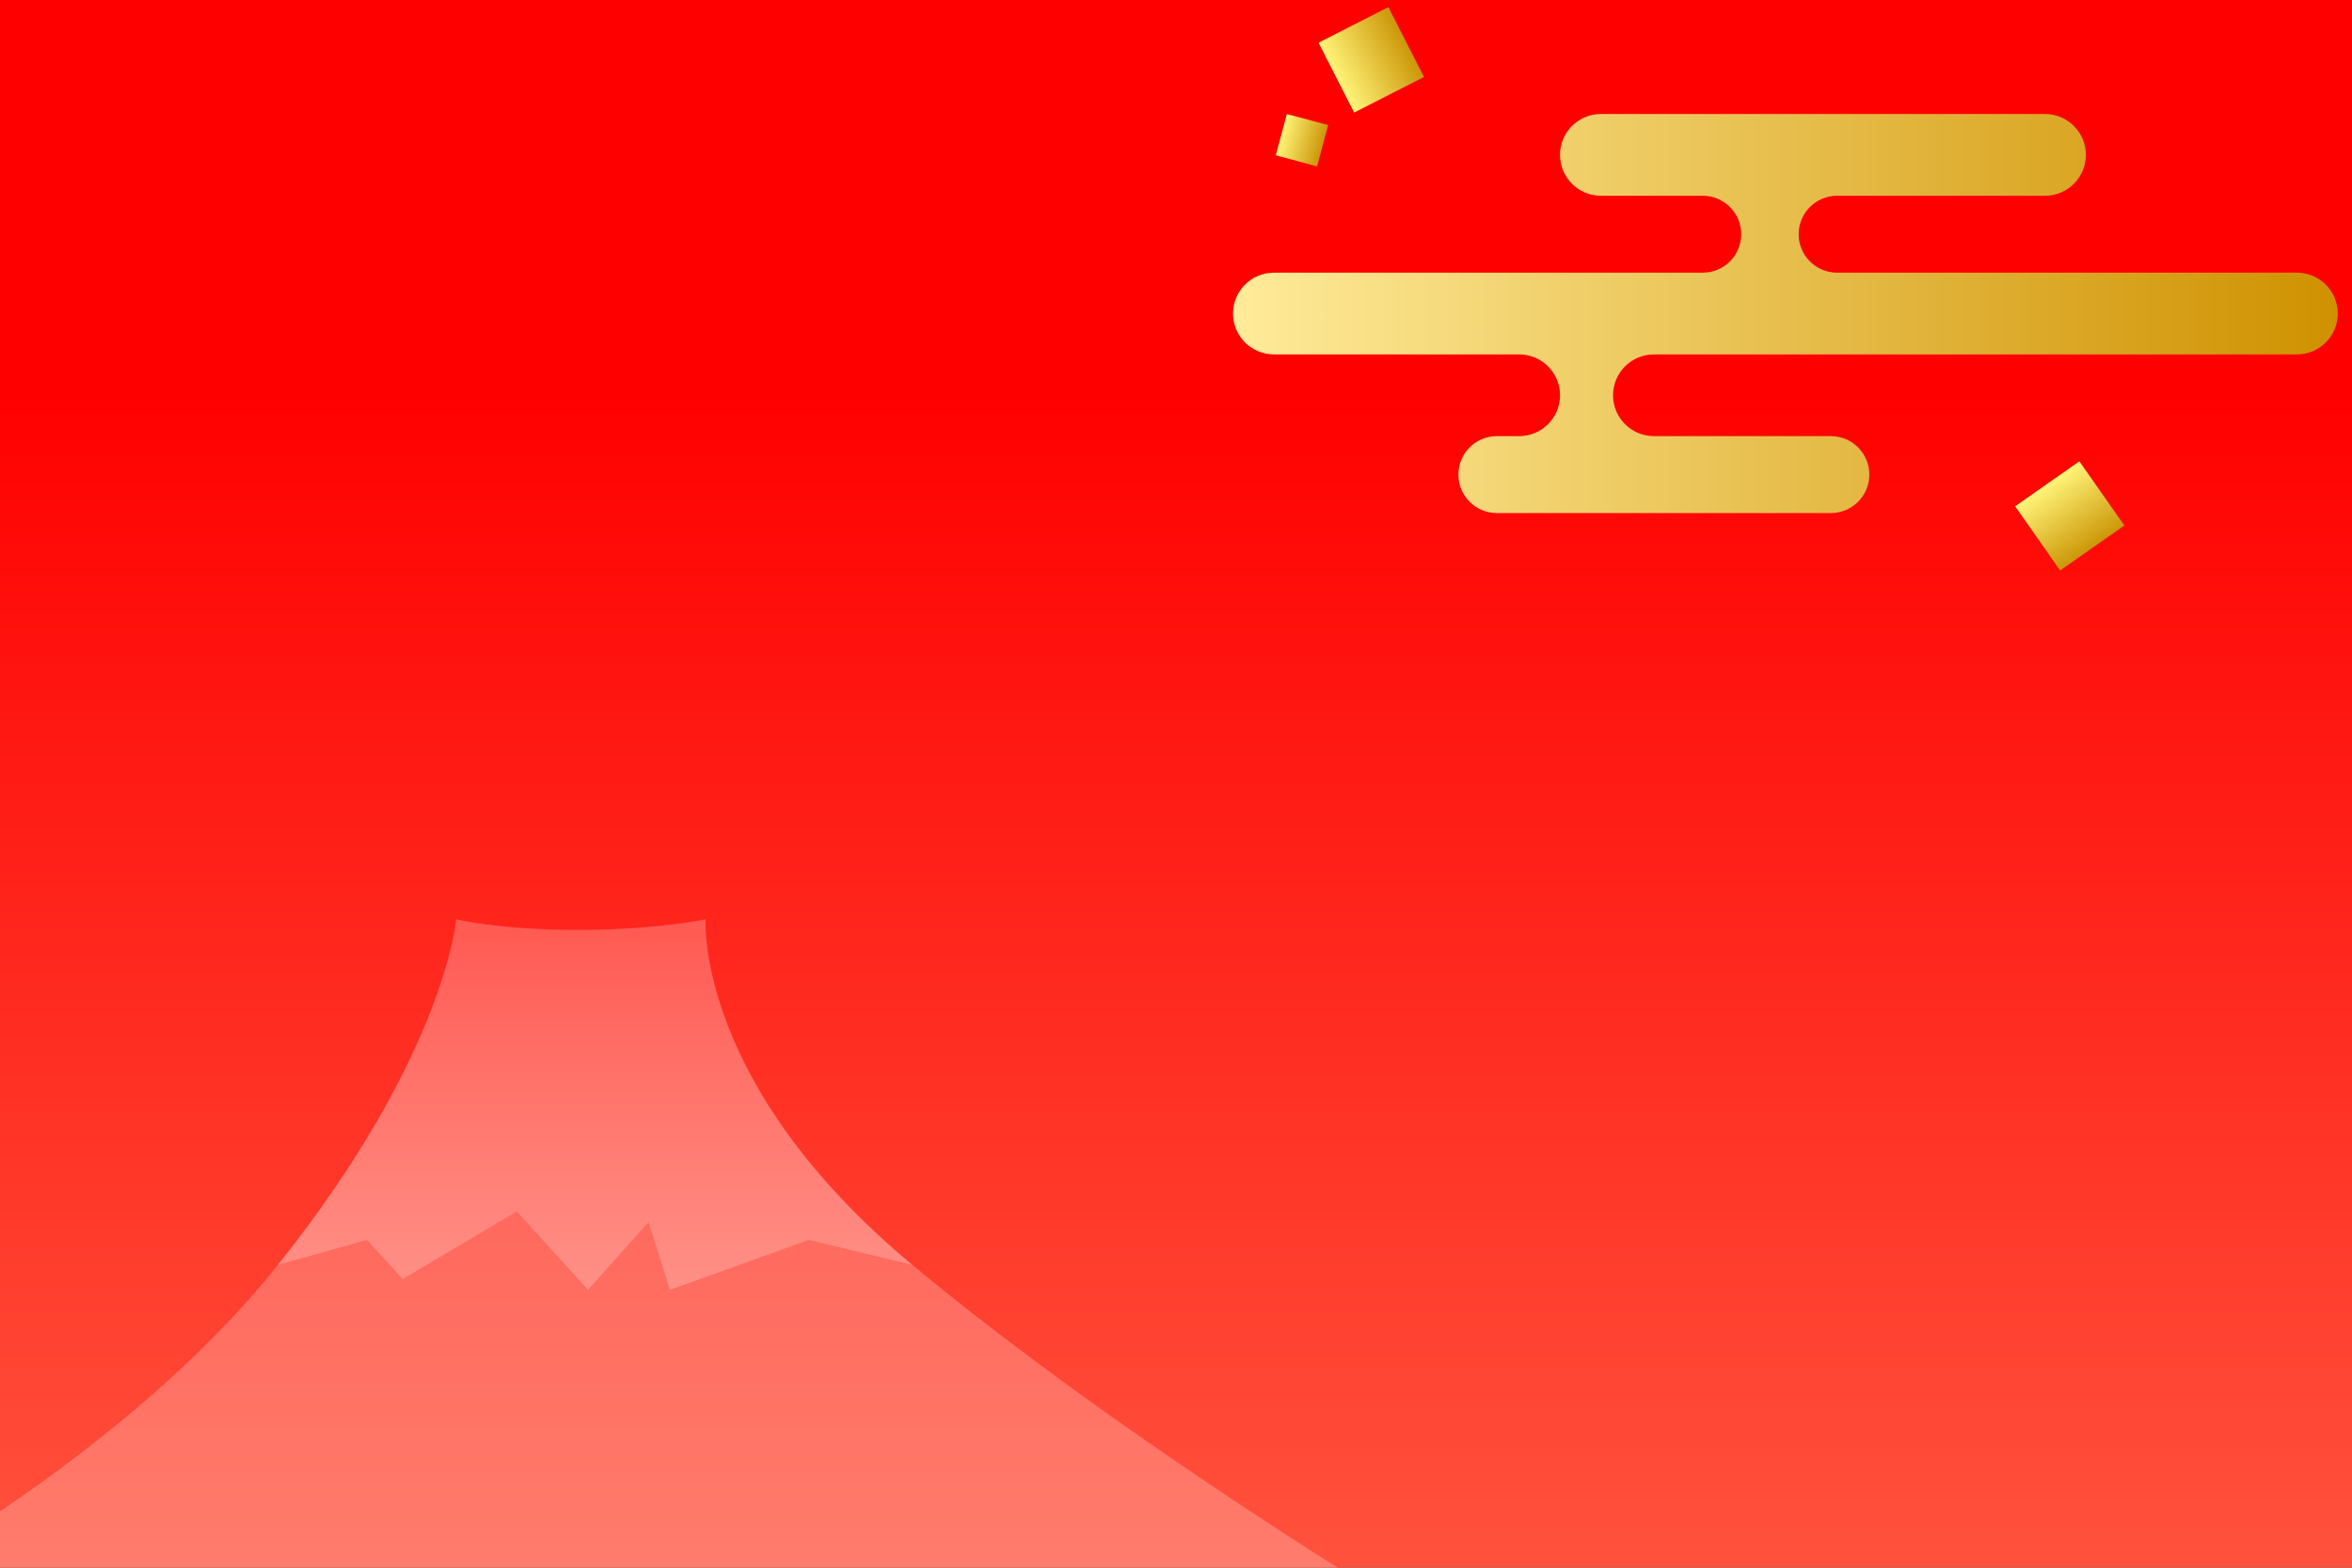 <svg width="330" height="220" viewBox="0 0 330 220" fill="none" xmlns="http://www.w3.org/2000/svg">
<rect x="0" y="0" width="330" height="220" fill="#333333" stroke="none"/>
<g clip-path="url(#clip0_203_357)">
<rect width="330" height="220" fill="url(#paint0_linear_203_357)"/>
<path d="M238.902 27.47H224.615C221.448 27.47 218.88 24.902 218.88 21.735C218.88 18.568 221.448 16 224.615 16H286.925C290.092 16 292.66 18.568 292.66 21.735C292.66 24.902 290.092 27.47 286.925 27.47H257.758C254.777 27.47 252.36 29.887 252.36 32.867C252.36 35.849 254.777 38.265 257.758 38.265H322.265C325.432 38.265 328 40.833 328 44C328 47.167 325.432 49.735 322.265 49.735H232.055C228.888 49.735 226.32 52.303 226.32 55.47C226.32 58.637 228.888 61.205 232.055 61.205H256.882C259.863 61.205 262.28 63.621 262.28 66.602C262.28 69.583 259.863 72 256.882 72H210.018C207.037 72 204.62 69.583 204.62 66.602C204.62 63.621 207.037 61.205 210.018 61.205H213.145C216.312 61.205 218.88 58.637 218.88 55.47C218.88 52.303 216.312 49.735 213.145 49.735H178.735C175.568 49.735 173 47.167 173 44C173 40.833 175.568 38.265 178.735 38.265H238.902C241.883 38.265 244.3 35.849 244.3 32.867C244.3 29.887 241.883 27.47 238.902 27.47Z" fill="url(#paint1_linear_203_357)"/>
<rect x="189.994" y="15.795" width="11" height="11" transform="rotate(-117 189.994 15.795)" fill="url(#paint2_linear_203_357)"/>
<rect x="282.738" y="71.047" width="11" height="11" transform="rotate(-35 282.738 71.047)" fill="url(#paint3_linear_203_357)"/>
<rect x="179" y="21.796" width="6" height="6" transform="rotate(-75 179 21.796)" fill="url(#paint4_linear_203_357)"/>
<path d="M64 129C64 129 70 130.5 81 130.5C92 130.5 99 129 99 129C99 129 97.449 152.094 128 177.5C158.551 202.906 199 227 199 227H-25C-25 227 15.5 207 39 177.5C62.5 148 64 129 64 129Z" fill="white" fill-opacity="0.24"/>
<path d="M64 129C64 129 70 130.5 81 130.5C92 130.5 99 129 99 129C99 129 97.449 152.094 128 177.5L113.5 174L94 181L91 171.5L82.5 181L72.5 170L56.5 179.5L51.5 174L39 177.5C62.5 148 64 129 64 129Z" fill="url(#paint5_linear_203_357)" fill-opacity="0.24"/>
</g>
<defs>
<linearGradient id="paint0_linear_203_357" x1="165" y1="428" x2="165" y2="55" gradientUnits="userSpaceOnUse">
<stop stop-color="#FFBA8A"/>
<stop offset="1" stop-color="#FF0000"/>
</linearGradient>
<linearGradient id="paint1_linear_203_357" x1="173" y1="44" x2="328" y2="44" gradientUnits="userSpaceOnUse">
<stop stop-color="#FFEB9A"/>
<stop offset="1" stop-color="#CF9100"/>
</linearGradient>
<linearGradient id="paint2_linear_203_357" x1="195.494" y1="15.795" x2="195.494" y2="26.795" gradientUnits="userSpaceOnUse">
<stop stop-color="#FFF478"/>
<stop offset="1" stop-color="#CC9708"/>
</linearGradient>
<linearGradient id="paint3_linear_203_357" x1="288.238" y1="71.047" x2="288.238" y2="82.047" gradientUnits="userSpaceOnUse">
<stop stop-color="#FFF478"/>
<stop offset="1" stop-color="#CC9708"/>
</linearGradient>
<linearGradient id="paint4_linear_203_357" x1="182" y1="21.796" x2="182" y2="27.796" gradientUnits="userSpaceOnUse">
<stop stop-color="#FFF478"/>
<stop offset="1" stop-color="#CC9708"/>
</linearGradient>
<linearGradient id="paint5_linear_203_357" x1="83.5" y1="129" x2="83.5" y2="181" gradientUnits="userSpaceOnUse">
<stop stop-color="white" stop-opacity="0"/>
<stop offset="1" stop-color="white"/>
</linearGradient>
<clipPath id="clip0_203_357">
<rect width="330" height="220" fill="white"/>
</clipPath>
</defs>
</svg>
